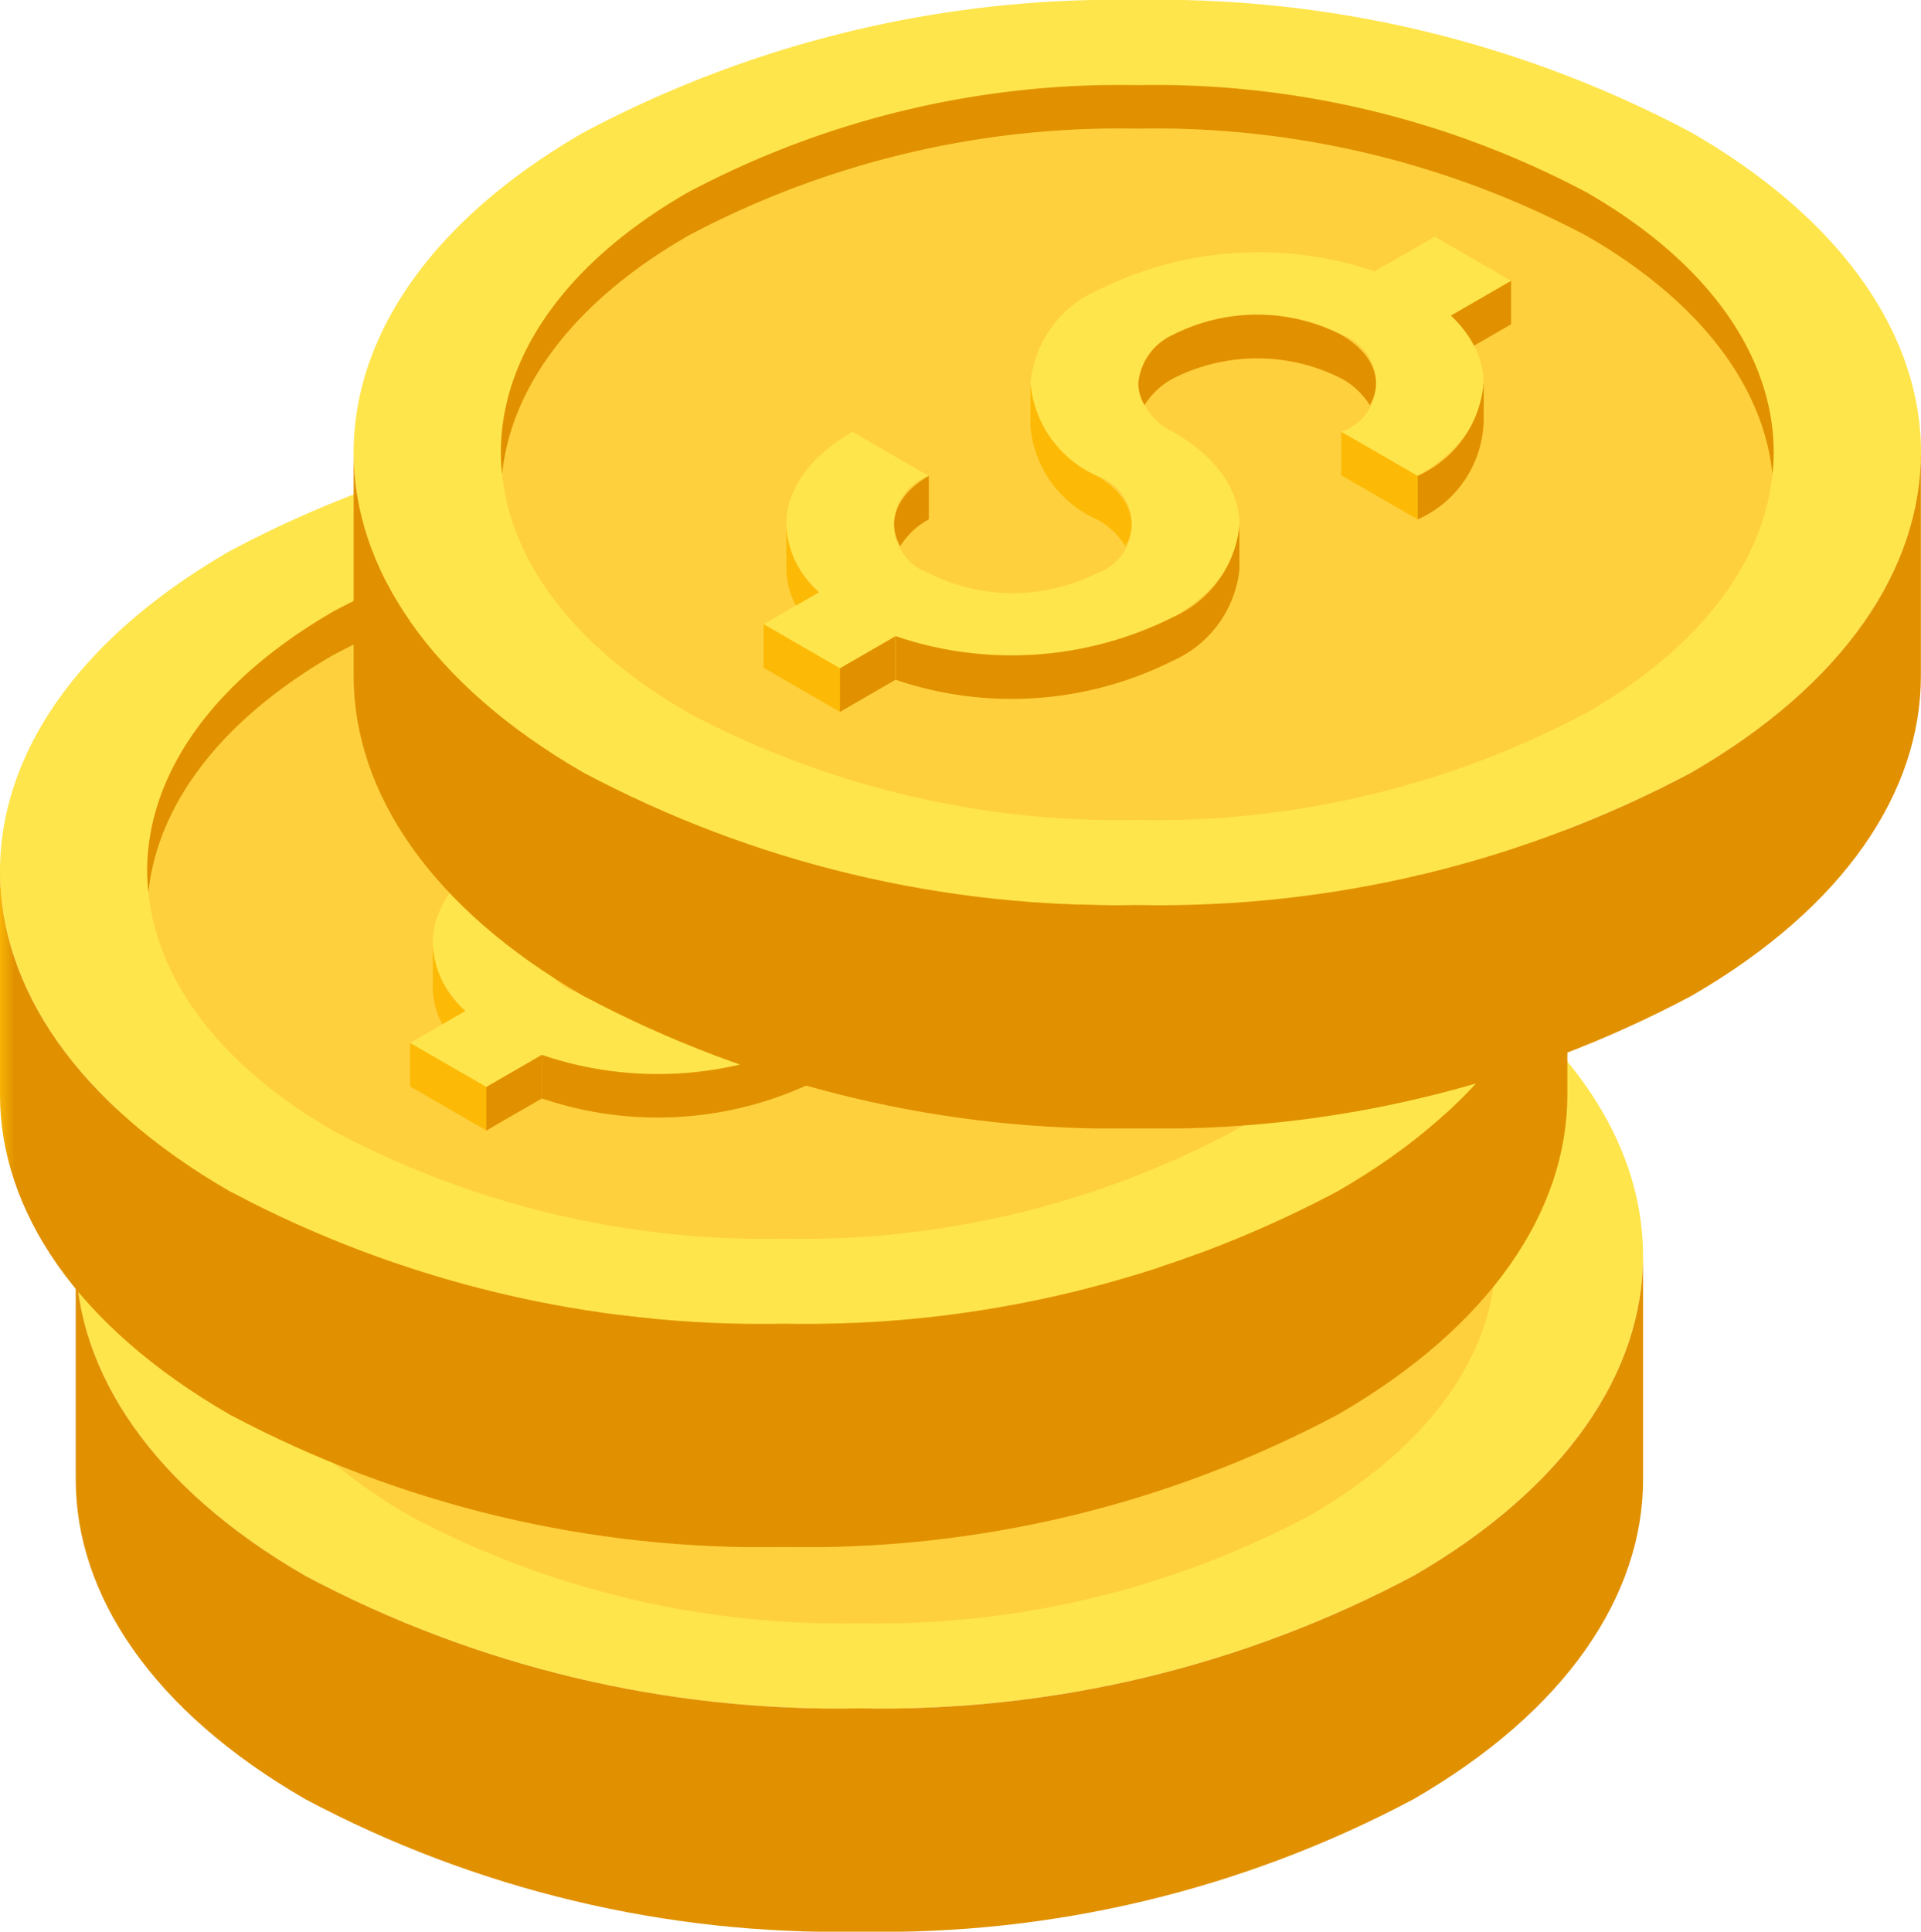 <svg id="Group_5535" data-name="Group 5535" xmlns="http://www.w3.org/2000/svg" xmlns:xlink="http://www.w3.org/1999/xlink" width="51.35" height="51.63" viewBox="0 0 51.35 51.63">
  <defs>
    <clipPath id="clip-path">
      <rect id="Rectangle_1320" data-name="Rectangle 1320" width="51.35" height="51.63" fill="none"/>
    </clipPath>
    <clipPath id="clip-path-2">
      <path id="Path_5093" data-name="Path 5093" d="M40.331,84.375a30.264,30.264,0,0,1-14.81,3.542,30.279,30.279,0,0,1-14.813-3.542c-4.091-2.362-6.135-5.457-6.137-8.552v5.97c0,3.094,2.046,6.19,6.137,8.551a30.275,30.275,0,0,0,14.813,3.542,30.259,30.259,0,0,0,14.81-3.541c4.092-2.362,6.138-5.458,6.137-8.553v-5.97c0,3.1-2.045,6.19-6.137,8.553" transform="translate(-4.57 -75.822)" fill="none"/>
    </clipPath>
    <linearGradient id="linear-gradient" x1="-0.048" y1="1" x2="-0.038" y2="1" gradientUnits="objectBoundingBox">
      <stop offset="0" stop-color="#fcba06"/>
      <stop offset="1" stop-color="#e19100"/>
    </linearGradient>
    <clipPath id="clip-path-4">
      <path id="Path_5106" data-name="Path 5106" d="M44.713,82.645a9.624,9.624,0,0,1-7.423.513v1.165a9.624,9.624,0,0,0,7.423-.515,3.023,3.023,0,0,0,1.771-2.452v-1.18a3.017,3.017,0,0,1-1.772,2.469" transform="translate(-37.29 -80.176)" fill="none"/>
    </clipPath>
    <linearGradient id="linear-gradient-2" x1="-1.795" y1="3.25" x2="-1.747" y2="3.25" xlink:href="#linear-gradient"/>
    <clipPath id="clip-path-6">
      <path id="Path_5109" data-name="Path 5109" d="M35.76,61.153a30.268,30.268,0,0,1-14.809,3.542A30.279,30.279,0,0,1,6.137,61.153C2.046,58.791,0,55.7,0,52.6v5.97c0,3.094,2.046,6.19,6.137,8.551a30.275,30.275,0,0,0,14.813,3.542A30.263,30.263,0,0,0,35.76,67.124c4.092-2.362,6.138-5.458,6.137-8.553V52.6c0,3.1-2.045,6.191-6.137,8.553" transform="translate(0 -52.6)" fill="none"/>
    </clipPath>
    <linearGradient id="linear-gradient-3" x1="0" y1="1.569" x2="0.011" y2="1.569" xlink:href="#linear-gradient"/>
    <clipPath id="clip-path-8">
      <path id="Path_5122" data-name="Path 5122" d="M40.142,59.423a9.624,9.624,0,0,1-7.423.514V61.1a9.63,9.63,0,0,0,7.423-.514,3.025,3.025,0,0,0,1.771-2.453v-1.18a3.017,3.017,0,0,1-1.772,2.468" transform="translate(-32.719 -56.955)" fill="none"/>
    </clipPath>
    <linearGradient id="linear-gradient-4" x1="-1.575" y1="5.322" x2="-1.527" y2="5.322" xlink:href="#linear-gradient"/>
    <clipPath id="clip-path-10">
      <path id="Path_5125" data-name="Path 5125" d="M57.114,35.875A30.268,30.268,0,0,1,42.3,39.417,30.281,30.281,0,0,1,27.49,35.874c-4.091-2.362-6.136-5.457-6.137-8.552v5.97c0,3.095,2.046,6.19,6.137,8.551A30.276,30.276,0,0,0,42.3,45.387a30.263,30.263,0,0,0,14.81-3.541c4.093-2.363,6.138-5.458,6.137-8.553v-5.97c0,3.1-2.044,6.19-6.137,8.553" transform="translate(-21.353 -27.322)" fill="none"/>
    </clipPath>
    <linearGradient id="linear-gradient-5" x1="-0.226" y1="2.188" x2="-0.215" y2="2.188" xlink:href="#linear-gradient"/>
    <clipPath id="clip-path-12">
      <path id="Path_5138" data-name="Path 5138" d="M61.5,34.145a9.62,9.62,0,0,1-7.423.513v1.165a9.624,9.624,0,0,0,7.423-.515,3.018,3.018,0,0,0,1.77-2.452l0,0V31.676A3.016,3.016,0,0,1,61.5,34.145" transform="translate(-54.073 -31.676)" fill="none"/>
    </clipPath>
    <linearGradient id="linear-gradient-6" x1="-2.603" y1="7.577" x2="-2.555" y2="7.577" xlink:href="#linear-gradient"/>
  </defs>
  <g id="Group_5510" data-name="Group 5510" transform="translate(0 0)">
    <g id="Group_5509" data-name="Group 5509" clip-path="url(#clip-path)">
      <path id="Path_5092" data-name="Path 5092" d="M4.57,60.6c0-3.1,2.045-6.19,6.135-8.553A30.282,30.282,0,0,1,25.519,48.5,30.275,30.275,0,0,1,40.33,52.043c4.09,2.362,6.136,5.456,6.137,8.552s-2.045,6.19-6.137,8.553a30.268,30.268,0,0,1-14.81,3.542,30.282,30.282,0,0,1-14.813-3.542C6.616,66.785,4.572,63.69,4.57,60.6" transform="translate(-2.547 -27.03)" fill="#ffe54c"/>
    </g>
  </g>
  <g id="Group_5512" data-name="Group 5512" transform="translate(2.023 33.565)">
    <g id="Group_5511" data-name="Group 5511" clip-path="url(#clip-path-2)">
      <rect id="Rectangle_1321" data-name="Rectangle 1321" width="41.899" height="18.065" transform="translate(0 0)" fill="url(#linear-gradient)"/>
    </g>
  </g>
  <g id="Group_5514" data-name="Group 5514" transform="translate(0 0)">
    <g id="Group_5513" data-name="Group 5513" clip-path="url(#clip-path)">
      <path id="Path_5094" data-name="Path 5094" d="M18.488,71.868a24.583,24.583,0,0,0,12.03,2.878,24.584,24.584,0,0,0,12.028-2.877c3.065-1.769,4.713-4.047,4.949-6.363-.236-2.317-1.884-4.593-4.949-6.363a24.58,24.58,0,0,0-12.03-2.877,24.582,24.582,0,0,0-12.03,2.877c-3.064,1.77-4.711,4.046-4.948,6.362.237,2.316,1.884,4.594,4.951,6.363" transform="translate(-7.544 -31.358)" fill="#ffd03e"/>
      <path id="Path_5095" data-name="Path 5095" d="M18.443,57.676A24.582,24.582,0,0,1,30.473,54.8,24.577,24.577,0,0,1,42.5,57.676c3.065,1.77,4.713,4.047,4.949,6.363a5.462,5.462,0,0,0,.034-.583c0-2.514-1.661-5.027-4.983-6.945a24.592,24.592,0,0,0-12.03-2.878,24.6,24.6,0,0,0-12.03,2.878c-3.322,1.918-4.982,4.431-4.982,6.946a5.677,5.677,0,0,0,.034.581c.237-2.316,1.884-4.592,4.948-6.362" transform="translate(-7.502 -29.891)" fill="#e19100"/>
      <path id="Path_5096" data-name="Path 5096" d="M70.825,67.546l1.609-.929V65.453l-1.609.929Z" transform="translate(-39.472 -36.478)" fill="#e19100"/>
      <path id="Path_5097" data-name="Path 5097" d="M40.276,68.008a1.368,1.368,0,0,1,0-2.594,4.971,4.971,0,0,1,4.493,0,1.37,1.37,0,0,1,0,2.595l2.039,1.177c2.011-1.161,2.3-2.94.89-4.286l1.609-.929L47.27,62.794l-1.61.928a9.627,9.627,0,0,0-7.422.515,2.611,2.611,0,0,0,0,4.947,1.371,1.371,0,0,1,0,2.6,4.972,4.972,0,0,1-4.494,0,1.37,1.37,0,0,1,0-2.595l-2.038-1.177C29.7,69.17,29.4,70.95,30.814,72.295l-1.484.857,2.039,1.177,1.484-.857a9.625,9.625,0,0,0,7.424-.513c2.362-1.364,2.362-3.585,0-4.95" transform="translate(-16.346 -34.996)" fill="#ffe54c"/>
      <path id="Path_5098" data-name="Path 5098" d="M29.33,87.355l2.039,1.178V87.368L29.33,86.191Z" transform="translate(-16.346 -48.036)" fill="#fcba06"/>
      <path id="Path_5099" data-name="Path 5099" d="M33.936,88.936l1.485-.857V86.914l-1.485.857Z" transform="translate(-18.913 -48.439)" fill="#e19100"/>
      <path id="Path_5100" data-name="Path 5100" d="M64.209,75.738l2.039,1.177V75.751l-2.039-1.177Z" transform="translate(-35.785 -41.562)" fill="#fcba06"/>
      <path id="Path_5101" data-name="Path 5101" d="M38.136,78.4V77.232c-.879.509-1.132,1.241-.763,1.879a2.029,2.029,0,0,1,.763-.714" transform="translate(-20.737 -43.043)" fill="#e19100"/>
      <path id="Path_5102" data-name="Path 5102" d="M30.7,80.03l0,1.311,0,0a2.226,2.226,0,0,0,.253.918l.618-.356a2.5,2.5,0,0,1-.873-1.867Z" transform="translate(-17.111 -44.602)" fill="#fcba06"/>
      <path id="Path_5103" data-name="Path 5103" d="M47.218,75.281a2.04,2.04,0,0,1,.763.715c.368-.638.116-1.371-.763-1.879a3.006,3.006,0,0,1-1.775-2.474v1.165a3.006,3.006,0,0,0,1.775,2.473" transform="translate(-25.326 -39.928)" fill="#fcba06"/>
      <path id="Path_5104" data-name="Path 5104" d="M58.058,80.12V80.1h0c0,.008,0,.015,0,.024" transform="translate(-32.355 -44.639)" fill="#fcba06"/>
      <path id="Path_5105" data-name="Path 5105" d="M70.579,71.642a2.993,2.993,0,0,1-1.764,2.475v1.164a2.952,2.952,0,0,0,1.761-2.543l.005.005v-1.1Z" transform="translate(-38.352 -39.927)" fill="#e19100"/>
    </g>
  </g>
  <g id="Group_5516" data-name="Group 5516" transform="translate(16.508 35.492)">
    <g id="Group_5515" data-name="Group 5515" clip-path="url(#clip-path-4)">
      <rect id="Rectangle_1323" data-name="Rectangle 1323" width="9.195" height="4.963" transform="translate(0 0)" fill="url(#linear-gradient-2)"/>
    </g>
  </g>
  <g id="Group_5518" data-name="Group 5518" transform="translate(0 0)">
    <g id="Group_5517" data-name="Group 5517" clip-path="url(#clip-path)">
      <path id="Path_5107" data-name="Path 5107" d="M57.379,68.038a4.973,4.973,0,0,0-4.493,0,1.579,1.579,0,0,0-.932,1.3,1.157,1.157,0,0,0,.166.582,2.043,2.043,0,0,1,.766-.714,4.97,4.97,0,0,1,4.493,0,2.017,2.017,0,0,1,.763.715c.368-.639.116-1.372-.763-1.88" transform="translate(-28.954 -37.62)" fill="#e19100"/>
      <path id="Path_5108" data-name="Path 5108" d="M0,37.374c0-3.1,2.045-6.19,6.135-8.553a30.28,30.28,0,0,1,14.814-3.543,30.28,30.28,0,0,1,14.812,3.543c4.09,2.363,6.135,5.456,6.137,8.552s-2.045,6.19-6.137,8.553a30.271,30.271,0,0,1-14.81,3.542A30.282,30.282,0,0,1,6.137,45.926C2.046,43.564,0,40.469,0,37.374" transform="translate(0 -14.088)" fill="#ffe54c"/>
    </g>
  </g>
  <g id="Group_5520" data-name="Group 5520" transform="translate(0 23.285)">
    <g id="Group_5519" data-name="Group 5519" clip-path="url(#clip-path-6)">
      <rect id="Rectangle_1325" data-name="Rectangle 1325" width="41.899" height="18.065" transform="translate(0 0)" fill="url(#linear-gradient-3)"/>
    </g>
  </g>
  <g id="Group_5522" data-name="Group 5522" transform="translate(0 0)">
    <g id="Group_5521" data-name="Group 5521" clip-path="url(#clip-path)">
      <path id="Path_5110" data-name="Path 5110" d="M13.916,48.646a24.585,24.585,0,0,0,12.03,2.878,24.579,24.579,0,0,0,12.028-2.877c3.065-1.769,4.713-4.047,4.949-6.363-.236-2.317-1.884-4.593-4.949-6.363a24.582,24.582,0,0,0-12.03-2.877,24.582,24.582,0,0,0-12.03,2.877c-3.064,1.77-4.711,4.046-4.949,6.362.238,2.316,1.885,4.594,4.952,6.363" transform="translate(-4.996 -18.416)" fill="#ffd03e"/>
      <path id="Path_5111" data-name="Path 5111" d="M13.873,34.454A24.582,24.582,0,0,1,25.9,31.577a24.582,24.582,0,0,1,12.03,2.877c3.065,1.77,4.713,4.047,4.949,6.363a5.475,5.475,0,0,0,.034-.583c0-2.514-1.661-5.027-4.982-6.945A24.6,24.6,0,0,0,25.9,30.412a24.6,24.6,0,0,0-12.03,2.877c-3.322,1.918-4.982,4.432-4.982,6.946,0,.193.014.387.033.581.238-2.316,1.885-4.592,4.949-6.362" transform="translate(-4.955 -16.949)" fill="#e19100"/>
      <path id="Path_5112" data-name="Path 5112" d="M66.254,44.324l1.609-.929V42.231l-1.609.929Z" transform="translate(-36.925 -23.536)" fill="#e19100"/>
      <path id="Path_5113" data-name="Path 5113" d="M35.706,44.787a1.369,1.369,0,0,1,0-2.594,4.966,4.966,0,0,1,4.492,0,1.37,1.37,0,0,1,0,2.595l2.04,1.177c2.011-1.162,2.3-2.94.89-4.286l1.609-.928L42.7,39.572l-1.61.929a9.622,9.622,0,0,0-7.422.515,3.006,3.006,0,0,0-1.775,2.474,3.007,3.007,0,0,0,1.775,2.474,1.37,1.37,0,0,1,0,2.595,4.973,4.973,0,0,1-4.495,0,1.37,1.37,0,0,1,0-2.594l-2.038-1.177c-2.012,1.161-2.3,2.941-.893,4.286l-1.483.857L26.8,51.107l1.484-.857a9.623,9.623,0,0,0,7.424-.514c2.362-1.364,2.362-3.584,0-4.949" transform="translate(-13.799 -22.054)" fill="#ffe54c"/>
      <path id="Path_5114" data-name="Path 5114" d="M24.76,64.133,26.8,65.311V64.146L24.76,62.969Z" transform="translate(-13.799 -35.094)" fill="#fcba06"/>
      <path id="Path_5115" data-name="Path 5115" d="M29.365,65.714l1.484-.857V63.692l-1.484.857Z" transform="translate(-16.366 -35.497)" fill="#e19100"/>
      <path id="Path_5116" data-name="Path 5116" d="M59.637,52.516l2.039,1.177V52.529l-2.039-1.177Z" transform="translate(-33.237 -28.62)" fill="#fcba06"/>
      <path id="Path_5117" data-name="Path 5117" d="M33.566,55.175V54.011c-.879.508-1.132,1.241-.763,1.878a2.019,2.019,0,0,1,.763-.714" transform="translate(-18.19 -30.101)" fill="#e19100"/>
      <path id="Path_5118" data-name="Path 5118" d="M26.133,56.809l0,1.311,0,0a2.228,2.228,0,0,0,.253.918l.617-.356a2.5,2.5,0,0,1-.872-1.867Z" transform="translate(-14.564 -31.661)" fill="#fcba06"/>
      <path id="Path_5119" data-name="Path 5119" d="M42.648,52.06a2.043,2.043,0,0,1,.763.715c.368-.637.116-1.371-.763-1.879a3.007,3.007,0,0,1-1.775-2.474v1.164a3.006,3.006,0,0,0,1.775,2.473" transform="translate(-22.779 -26.986)" fill="#fcba06"/>
      <path id="Path_5120" data-name="Path 5120" d="M53.488,56.9v-.025h0c0,.008,0,.016,0,.025" transform="translate(-29.808 -31.696)" fill="#fcba06"/>
      <path id="Path_5121" data-name="Path 5121" d="M66.009,48.419a2.992,2.992,0,0,1-1.764,2.475v1.164a2.952,2.952,0,0,0,1.761-2.542l.005.005v-1.1Z" transform="translate(-35.805 -26.985)" fill="#e19100"/>
    </g>
  </g>
  <g id="Group_5524" data-name="Group 5524" transform="translate(14.484 25.213)">
    <g id="Group_5523" data-name="Group 5523" clip-path="url(#clip-path-8)">
      <rect id="Rectangle_1327" data-name="Rectangle 1327" width="9.195" height="4.962" transform="translate(0 0)" fill="url(#linear-gradient-4)"/>
    </g>
  </g>
  <g id="Group_5526" data-name="Group 5526" transform="translate(0 0)">
    <g id="Group_5525" data-name="Group 5525" clip-path="url(#clip-path)">
      <path id="Path_5123" data-name="Path 5123" d="M52.808,44.816a4.969,4.969,0,0,0-4.492,0,1.58,1.58,0,0,0-.932,1.3,1.158,1.158,0,0,0,.166.582,2.04,2.04,0,0,1,.766-.715,4.971,4.971,0,0,1,4.492,0,2.024,2.024,0,0,1,.764.716c.368-.639.116-1.373-.764-1.88" transform="translate(-26.407 -24.678)" fill="#e19100"/>
      <path id="Path_5124" data-name="Path 5124" d="M21.354,12.1c0-3.1,2.045-6.19,6.135-8.553A30.28,30.28,0,0,1,42.3,0,30.275,30.275,0,0,1,57.114,3.543C61.2,5.9,63.251,9,63.252,12.095s-2.045,6.19-6.137,8.553A30.273,30.273,0,0,1,42.3,24.189a30.282,30.282,0,0,1-14.813-3.543C23.4,18.285,21.355,15.19,21.354,12.1" transform="translate(-11.901 0)" fill="#ffe54c"/>
    </g>
  </g>
  <g id="Group_5528" data-name="Group 5528" transform="translate(9.453 12.095)">
    <g id="Group_5527" data-name="Group 5527" clip-path="url(#clip-path-10)">
      <rect id="Rectangle_1329" data-name="Rectangle 1329" width="41.899" height="18.065" transform="translate(0 0)" fill="url(#linear-gradient-5)"/>
    </g>
  </g>
  <g id="Group_5530" data-name="Group 5530" transform="translate(0 0)">
    <g id="Group_5529" data-name="Group 5529" clip-path="url(#clip-path)">
      <path id="Path_5126" data-name="Path 5126" d="M35.271,23.368A24.59,24.59,0,0,0,47.3,26.246a24.584,24.584,0,0,0,12.028-2.877c3.065-1.769,4.713-4.047,4.949-6.363-.236-2.317-1.884-4.593-4.949-6.364A24.582,24.582,0,0,0,47.3,7.766a24.582,24.582,0,0,0-12.03,2.877C32.2,12.412,30.557,14.689,30.32,17c.237,2.317,1.884,4.594,4.951,6.364" transform="translate(-16.898 -4.328)" fill="#ffd03e"/>
      <path id="Path_5127" data-name="Path 5127" d="M35.226,9.176A24.582,24.582,0,0,1,47.256,6.3a24.579,24.579,0,0,1,12.03,2.877c3.065,1.77,4.713,4.047,4.949,6.364a5.475,5.475,0,0,0,.034-.583c0-2.514-1.661-5.027-4.983-6.945a24.594,24.594,0,0,0-12.03-2.877,24.6,24.6,0,0,0-12.03,2.877c-3.321,1.918-4.982,4.432-4.982,6.946a5.436,5.436,0,0,0,.034.581c.237-2.316,1.884-4.592,4.948-6.362" transform="translate(-16.856 -2.861)" fill="#e19100"/>
      <path id="Path_5128" data-name="Path 5128" d="M87.608,19.045l1.609-.929V16.952l-1.609.929Z" transform="translate(-48.825 -9.448)" fill="#e19100"/>
      <path id="Path_5129" data-name="Path 5129" d="M57.059,19.507a1.578,1.578,0,0,1-.931-1.3,1.58,1.58,0,0,1,.932-1.3,4.969,4.969,0,0,1,4.492,0,1.37,1.37,0,0,1,0,2.6l2.04,1.177c2.011-1.162,2.3-2.94.89-4.286l1.609-.929-2.038-1.177-1.61.928a9.627,9.627,0,0,0-7.422.515,3.008,3.008,0,0,0-1.775,2.474,3.006,3.006,0,0,0,1.775,2.474,1.371,1.371,0,0,1,0,2.6,4.972,4.972,0,0,1-4.494,0,1.37,1.37,0,0,1,0-2.594L48.49,19.508c-2.013,1.161-2.305,2.941-.893,4.286l-1.484.857,2.039,1.177,1.484-.857a9.621,9.621,0,0,0,7.424-.513c2.362-1.364,2.362-3.584,0-4.95" transform="translate(-25.7 -7.966)" fill="#ffe54c"/>
      <path id="Path_5130" data-name="Path 5130" d="M46.113,38.855l2.039,1.178V38.868L46.113,37.69Z" transform="translate(-25.7 -21.006)" fill="#fcba06"/>
      <path id="Path_5131" data-name="Path 5131" d="M50.719,40.435l1.485-.857V38.413l-1.485.857Z" transform="translate(-28.267 -21.408)" fill="#e19100"/>
      <path id="Path_5132" data-name="Path 5132" d="M80.991,27.238l2.039,1.177V27.251l-2.039-1.177Z" transform="translate(-45.137 -14.532)" fill="#fcba06"/>
      <path id="Path_5133" data-name="Path 5133" d="M54.919,29.9V28.732c-.879.508-1.132,1.241-.763,1.878a2.029,2.029,0,0,1,.763-.714" transform="translate(-30.091 -16.013)" fill="#e19100"/>
      <path id="Path_5134" data-name="Path 5134" d="M47.486,31.53l0,1.311,0,0a2.228,2.228,0,0,0,.253.918l.618-.356a2.5,2.5,0,0,1-.873-1.867Z" transform="translate(-26.465 -17.572)" fill="#fcba06"/>
      <path id="Path_5135" data-name="Path 5135" d="M64,26.78a2.04,2.04,0,0,1,.763.715c.367-.637.115-1.371-.763-1.879a3.006,3.006,0,0,1-1.775-2.474v1.165A3.006,3.006,0,0,0,64,26.78" transform="translate(-34.68 -12.897)" fill="#fcba06"/>
      <path id="Path_5136" data-name="Path 5136" d="M74.841,31.62v-.025h0c0,.008,0,.015,0,.025" transform="translate(-41.709 -17.608)" fill="#fcba06"/>
      <path id="Path_5137" data-name="Path 5137" d="M87.362,23.141A2.994,2.994,0,0,1,85.6,25.616V26.78a2.952,2.952,0,0,0,1.761-2.543l.005.005v-1.1Z" transform="translate(-47.705 -12.897)" fill="#e19100"/>
    </g>
  </g>
  <g id="Group_5532" data-name="Group 5532" transform="translate(23.937 14.022)">
    <g id="Group_5531" data-name="Group 5531" clip-path="url(#clip-path-12)">
      <rect id="Rectangle_1331" data-name="Rectangle 1331" width="9.195" height="4.962" transform="translate(0 0)" fill="url(#linear-gradient-6)"/>
    </g>
  </g>
  <g id="Group_5534" data-name="Group 5534" transform="translate(0 0)">
    <g id="Group_5533" data-name="Group 5533" clip-path="url(#clip-path)">
      <path id="Path_5139" data-name="Path 5139" d="M74.161,19.537a4.973,4.973,0,0,0-4.493,0,1.58,1.58,0,0,0-.932,1.3,1.157,1.157,0,0,0,.166.582,2.045,2.045,0,0,1,.766-.714,4.973,4.973,0,0,1,4.493,0,2.022,2.022,0,0,1,.763.715c.369-.639.116-1.372-.763-1.88" transform="translate(-38.308 -10.59)" fill="#e19100"/>
    </g>
  </g>
</svg>
